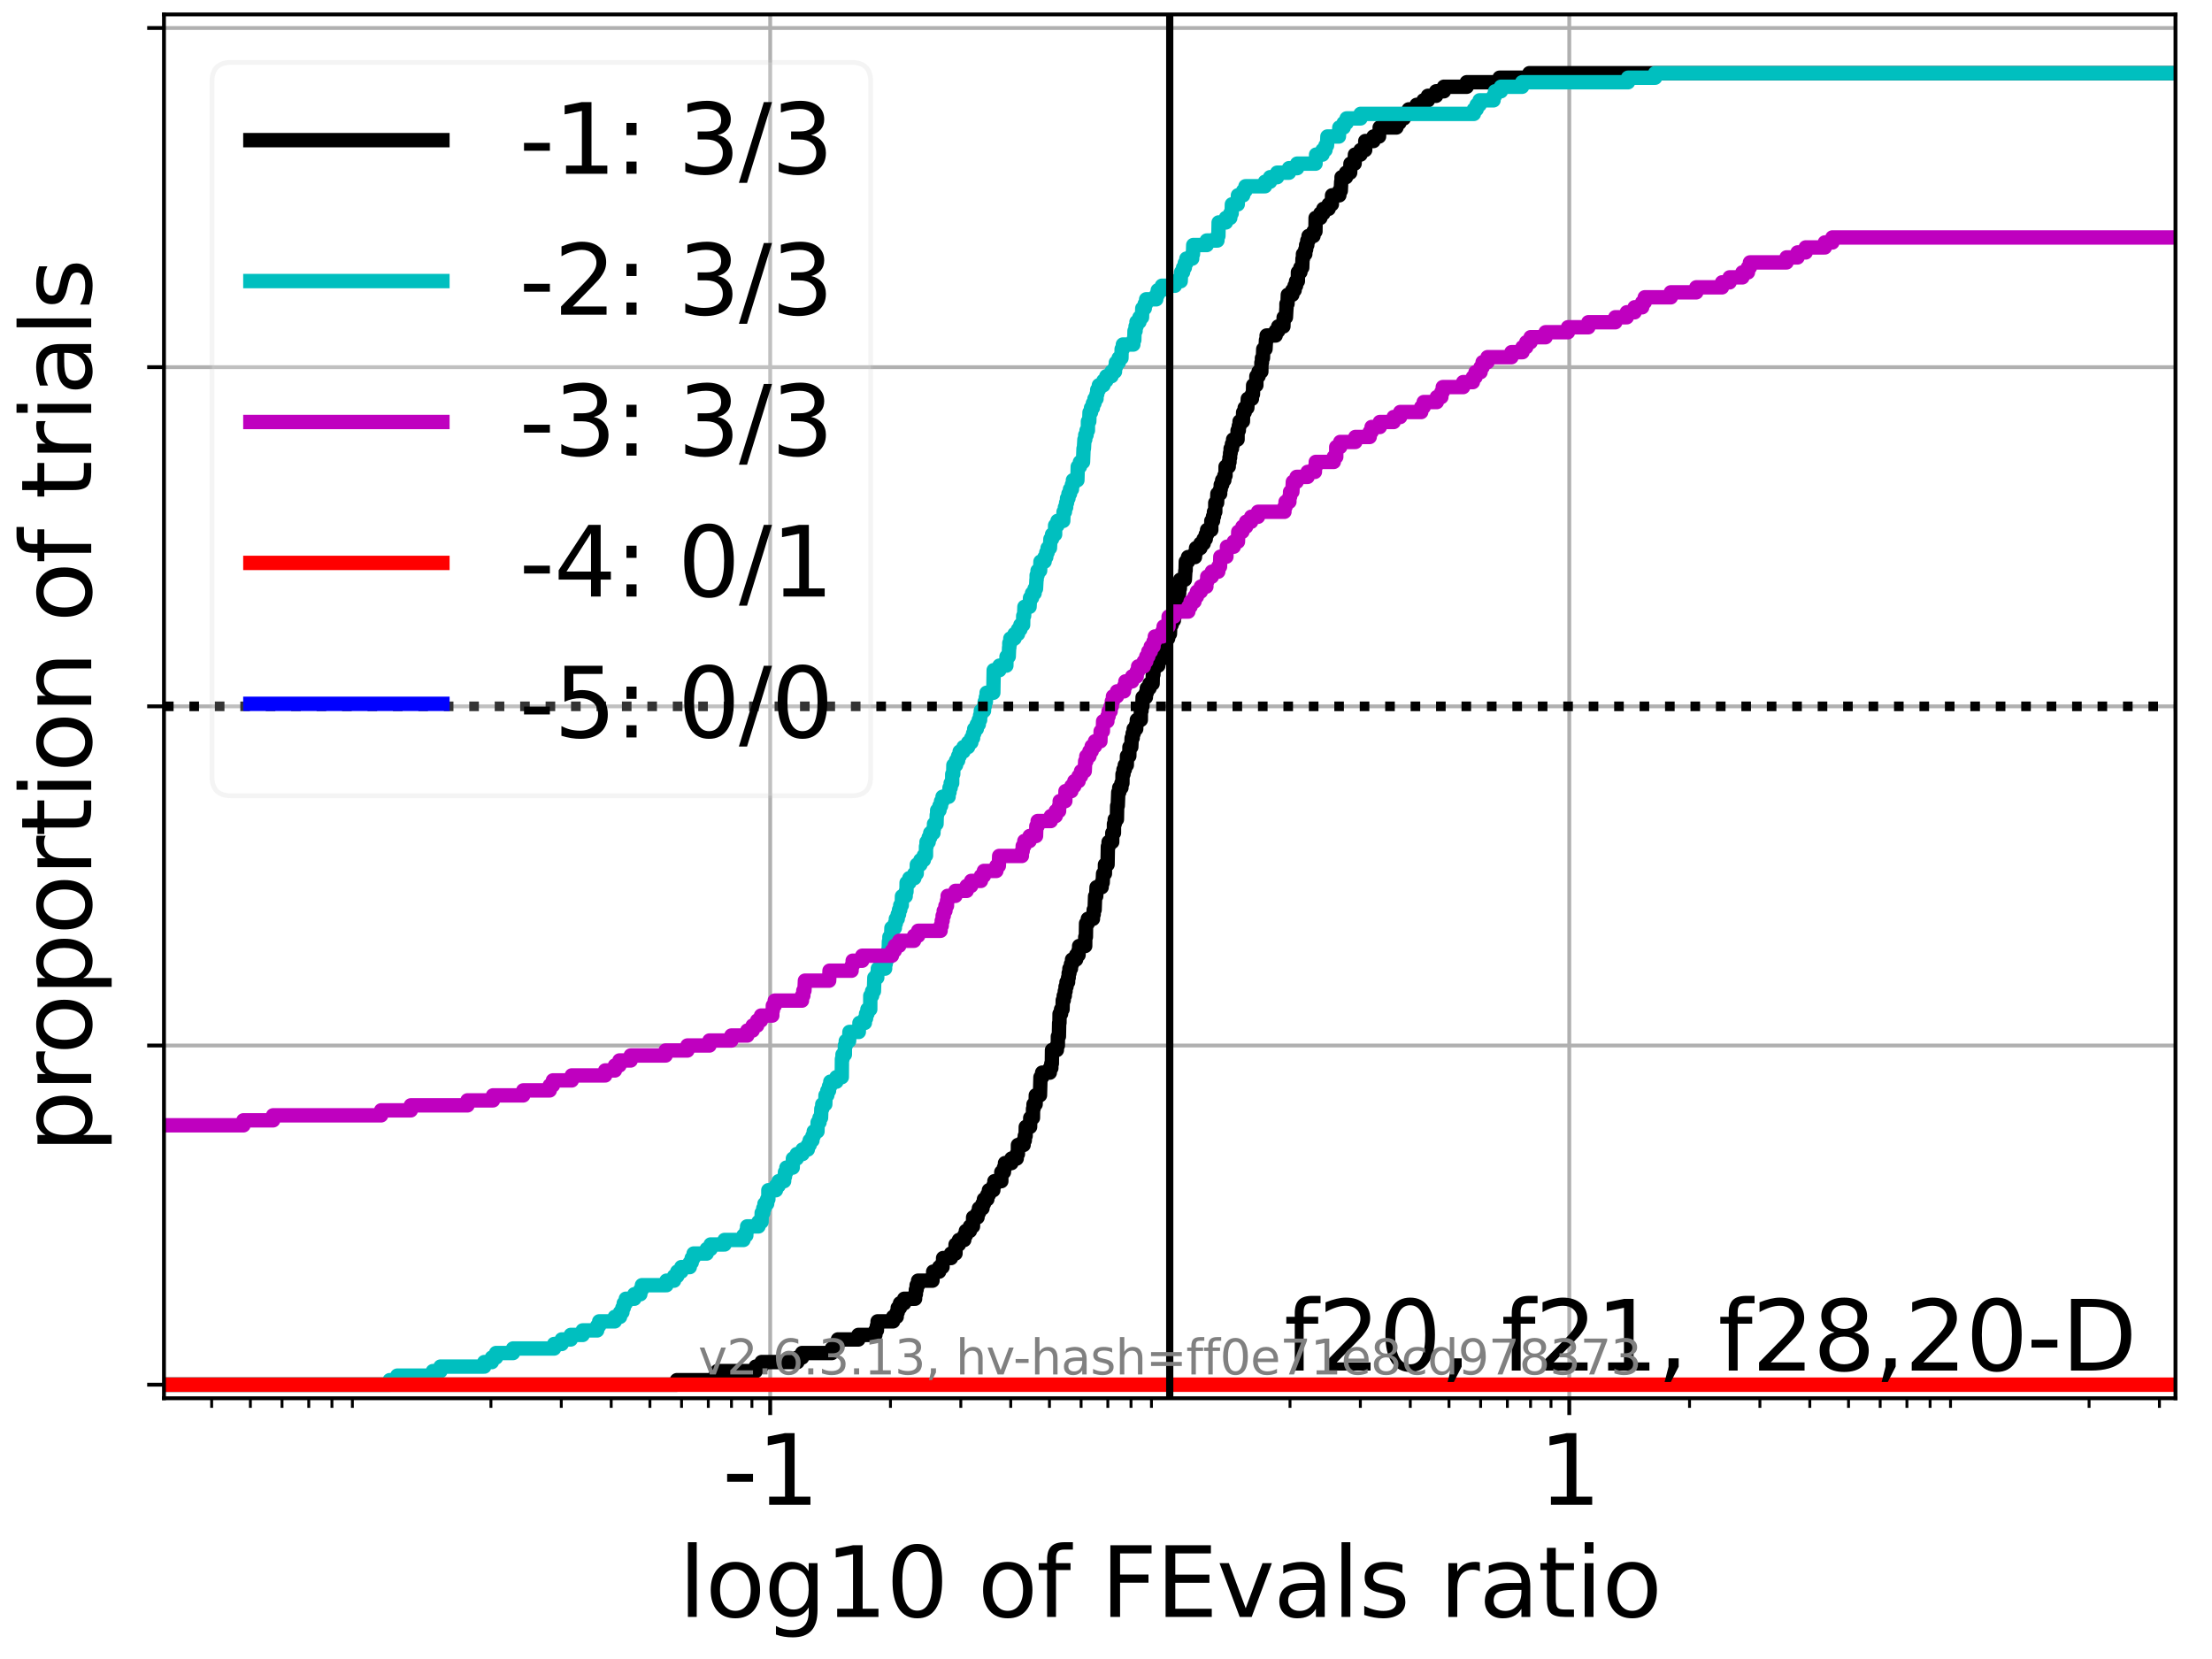 <?xml version="1.0" encoding="utf-8" standalone="no"?>
<!DOCTYPE svg PUBLIC "-//W3C//DTD SVG 1.1//EN"
  "http://www.w3.org/Graphics/SVG/1.1/DTD/svg11.dtd">
<svg xmlns:xlink="http://www.w3.org/1999/xlink" width="460.8pt" height="345.6pt" viewBox="0 0 460.8 345.6" xmlns="http://www.w3.org/2000/svg" version="1.1">
 <defs>
  <style type="text/css">*{stroke-linejoin: round; stroke-linecap: butt}</style>
 </defs>
 <g id="figure_1">
  <g id="patch_1">
   <path d="M 0 345.6 
L 460.8 345.6 
L 460.8 0 
L 0 0 
z
" style="fill: #ffffff"/>
  </g>
  <g id="axes_1">
   <g id="patch_2">
    <path d="M 34.16 291.28 
L 453.192 291.28 
L 453.192 3 
L 34.16 3 
z
" style="fill: #ffffff"/>
   </g>
   <g id="matplotlib.axis_1">
    <g id="xtick_1">
     <g id="line2d_1">
      <path d="M 160.445 291.28 
L 160.445 3 
" clip-path="url(#p9af06800e1)" style="fill: none; stroke: #b0b0b0; stroke-width: 0.8; stroke-linecap: square"/>
     </g>
     <g id="line2d_2">
      <defs>
       <path id="me76550cf2a" d="M 0 0 
L 0 3.5 
" style="stroke: #000000; stroke-width: 0.8"/>
      </defs>
      <g>
       <use xlink:href="#me76550cf2a" x="160.445" y="291.28" style="stroke: #000000; stroke-width: 0.8"/>
      </g>
     </g>
     <g id="text_1">
      <!-- -1 -->
      <g transform="translate(150.474 313.477)scale(0.2 -0.2)">
       <defs>
        <path id="DejaVuSans-2d" d="M 313 2009 
L 1997 2009 
L 1997 1497 
L 313 1497 
L 313 2009 
z
" transform="scale(0.016)"/>
        <path id="DejaVuSans-31" d="M 794 531 
L 1825 531 
L 1825 4091 
L 703 3866 
L 703 4441 
L 1819 4666 
L 2450 4666 
L 2450 531 
L 3481 531 
L 3481 0 
L 794 0 
L 794 531 
z
" transform="scale(0.016)"/>
       </defs>
       <use xlink:href="#DejaVuSans-2d"/>
       <use xlink:href="#DejaVuSans-31" x="36.084"/>
      </g>
     </g>
    </g>
    <g id="xtick_2">
     <g id="line2d_3">
      <path d="M 326.907 291.28 
L 326.907 3 
" clip-path="url(#p9af06800e1)" style="fill: none; stroke: #b0b0b0; stroke-width: 0.8; stroke-linecap: square"/>
     </g>
     <g id="line2d_4">
      <g>
       <use xlink:href="#me76550cf2a" x="326.907" y="291.28" style="stroke: #000000; stroke-width: 0.8"/>
      </g>
     </g>
     <g id="text_2">
      <!-- 1 -->
      <g transform="translate(320.545 313.477)scale(0.2 -0.2)">
       <use xlink:href="#DejaVuSans-31"/>
      </g>
     </g>
    </g>
    <g id="xtick_3">
     <g id="line2d_5">
      <defs>
       <path id="mf52f108200" d="M 0 0 
L 0 2 
" style="stroke: #000000; stroke-width: 0.6"/>
      </defs>
      <g>
       <use xlink:href="#mf52f108200" x="44.092" y="291.28" style="stroke: #000000; stroke-width: 0.6"/>
      </g>
     </g>
    </g>
    <g id="xtick_4">
     <g id="line2d_6">
      <g>
       <use xlink:href="#mf52f108200" x="52.158" y="291.28" style="stroke: #000000; stroke-width: 0.6"/>
      </g>
     </g>
    </g>
    <g id="xtick_5">
     <g id="line2d_7">
      <g>
       <use xlink:href="#mf52f108200" x="58.749" y="291.28" style="stroke: #000000; stroke-width: 0.6"/>
      </g>
     </g>
    </g>
    <g id="xtick_6">
     <g id="line2d_8">
      <g>
       <use xlink:href="#mf52f108200" x="64.321" y="291.28" style="stroke: #000000; stroke-width: 0.6"/>
      </g>
     </g>
    </g>
    <g id="xtick_7">
     <g id="line2d_9">
      <g>
       <use xlink:href="#mf52f108200" x="69.148" y="291.28" style="stroke: #000000; stroke-width: 0.6"/>
      </g>
     </g>
    </g>
    <g id="xtick_8">
     <g id="line2d_10">
      <g>
       <use xlink:href="#mf52f108200" x="73.405" y="291.28" style="stroke: #000000; stroke-width: 0.6"/>
      </g>
     </g>
    </g>
    <g id="xtick_9">
     <g id="line2d_11">
      <g>
       <use xlink:href="#mf52f108200" x="102.269" y="291.28" style="stroke: #000000; stroke-width: 0.6"/>
      </g>
     </g>
    </g>
    <g id="xtick_10">
     <g id="line2d_12">
      <g>
       <use xlink:href="#mf52f108200" x="116.925" y="291.28" style="stroke: #000000; stroke-width: 0.6"/>
      </g>
     </g>
    </g>
    <g id="xtick_11">
     <g id="line2d_13">
      <g>
       <use xlink:href="#mf52f108200" x="127.324" y="291.28" style="stroke: #000000; stroke-width: 0.6"/>
      </g>
     </g>
    </g>
    <g id="xtick_12">
     <g id="line2d_14">
      <g>
       <use xlink:href="#mf52f108200" x="135.39" y="291.28" style="stroke: #000000; stroke-width: 0.6"/>
      </g>
     </g>
    </g>
    <g id="xtick_13">
     <g id="line2d_15">
      <g>
       <use xlink:href="#mf52f108200" x="141.98" y="291.28" style="stroke: #000000; stroke-width: 0.6"/>
      </g>
     </g>
    </g>
    <g id="xtick_14">
     <g id="line2d_16">
      <g>
       <use xlink:href="#mf52f108200" x="147.552" y="291.28" style="stroke: #000000; stroke-width: 0.6"/>
      </g>
     </g>
    </g>
    <g id="xtick_15">
     <g id="line2d_17">
      <g>
       <use xlink:href="#mf52f108200" x="152.379" y="291.28" style="stroke: #000000; stroke-width: 0.6"/>
      </g>
     </g>
    </g>
    <g id="xtick_16">
     <g id="line2d_18">
      <g>
       <use xlink:href="#mf52f108200" x="156.636" y="291.28" style="stroke: #000000; stroke-width: 0.6"/>
      </g>
     </g>
    </g>
    <g id="xtick_17">
     <g id="line2d_19">
      <g>
       <use xlink:href="#mf52f108200" x="185.5" y="291.28" style="stroke: #000000; stroke-width: 0.6"/>
      </g>
     </g>
    </g>
    <g id="xtick_18">
     <g id="line2d_20">
      <g>
       <use xlink:href="#mf52f108200" x="200.156" y="291.28" style="stroke: #000000; stroke-width: 0.6"/>
      </g>
     </g>
    </g>
    <g id="xtick_19">
     <g id="line2d_21">
      <g>
       <use xlink:href="#mf52f108200" x="210.555" y="291.28" style="stroke: #000000; stroke-width: 0.6"/>
      </g>
     </g>
    </g>
    <g id="xtick_20">
     <g id="line2d_22">
      <g>
       <use xlink:href="#mf52f108200" x="218.621" y="291.28" style="stroke: #000000; stroke-width: 0.6"/>
      </g>
     </g>
    </g>
    <g id="xtick_21">
     <g id="line2d_23">
      <g>
       <use xlink:href="#mf52f108200" x="225.211" y="291.28" style="stroke: #000000; stroke-width: 0.6"/>
      </g>
     </g>
    </g>
    <g id="xtick_22">
     <g id="line2d_24">
      <g>
       <use xlink:href="#mf52f108200" x="230.783" y="291.28" style="stroke: #000000; stroke-width: 0.6"/>
      </g>
     </g>
    </g>
    <g id="xtick_23">
     <g id="line2d_25">
      <g>
       <use xlink:href="#mf52f108200" x="235.61" y="291.28" style="stroke: #000000; stroke-width: 0.6"/>
      </g>
     </g>
    </g>
    <g id="xtick_24">
     <g id="line2d_26">
      <g>
       <use xlink:href="#mf52f108200" x="239.868" y="291.28" style="stroke: #000000; stroke-width: 0.6"/>
      </g>
     </g>
    </g>
    <g id="xtick_25">
     <g id="line2d_27">
      <g>
       <use xlink:href="#mf52f108200" x="268.731" y="291.28" style="stroke: #000000; stroke-width: 0.6"/>
      </g>
     </g>
    </g>
    <g id="xtick_26">
     <g id="line2d_28">
      <g>
       <use xlink:href="#mf52f108200" x="283.387" y="291.28" style="stroke: #000000; stroke-width: 0.6"/>
      </g>
     </g>
    </g>
    <g id="xtick_27">
     <g id="line2d_29">
      <g>
       <use xlink:href="#mf52f108200" x="293.786" y="291.28" style="stroke: #000000; stroke-width: 0.6"/>
      </g>
     </g>
    </g>
    <g id="xtick_28">
     <g id="line2d_30">
      <g>
       <use xlink:href="#mf52f108200" x="301.852" y="291.28" style="stroke: #000000; stroke-width: 0.6"/>
      </g>
     </g>
    </g>
    <g id="xtick_29">
     <g id="line2d_31">
      <g>
       <use xlink:href="#mf52f108200" x="308.443" y="291.28" style="stroke: #000000; stroke-width: 0.6"/>
      </g>
     </g>
    </g>
    <g id="xtick_30">
     <g id="line2d_32">
      <g>
       <use xlink:href="#mf52f108200" x="314.015" y="291.28" style="stroke: #000000; stroke-width: 0.6"/>
      </g>
     </g>
    </g>
    <g id="xtick_31">
     <g id="line2d_33">
      <g>
       <use xlink:href="#mf52f108200" x="318.841" y="291.28" style="stroke: #000000; stroke-width: 0.6"/>
      </g>
     </g>
    </g>
    <g id="xtick_32">
     <g id="line2d_34">
      <g>
       <use xlink:href="#mf52f108200" x="323.099" y="291.28" style="stroke: #000000; stroke-width: 0.6"/>
      </g>
     </g>
    </g>
    <g id="xtick_33">
     <g id="line2d_35">
      <g>
       <use xlink:href="#mf52f108200" x="351.962" y="291.28" style="stroke: #000000; stroke-width: 0.6"/>
      </g>
     </g>
    </g>
    <g id="xtick_34">
     <g id="line2d_36">
      <g>
       <use xlink:href="#mf52f108200" x="366.619" y="291.28" style="stroke: #000000; stroke-width: 0.6"/>
      </g>
     </g>
    </g>
    <g id="xtick_35">
     <g id="line2d_37">
      <g>
       <use xlink:href="#mf52f108200" x="377.017" y="291.28" style="stroke: #000000; stroke-width: 0.6"/>
      </g>
     </g>
    </g>
    <g id="xtick_36">
     <g id="line2d_38">
      <g>
       <use xlink:href="#mf52f108200" x="385.083" y="291.28" style="stroke: #000000; stroke-width: 0.6"/>
      </g>
     </g>
    </g>
    <g id="xtick_37">
     <g id="line2d_39">
      <g>
       <use xlink:href="#mf52f108200" x="391.674" y="291.28" style="stroke: #000000; stroke-width: 0.6"/>
      </g>
     </g>
    </g>
    <g id="xtick_38">
     <g id="line2d_40">
      <g>
       <use xlink:href="#mf52f108200" x="397.246" y="291.28" style="stroke: #000000; stroke-width: 0.6"/>
      </g>
     </g>
    </g>
    <g id="xtick_39">
     <g id="line2d_41">
      <g>
       <use xlink:href="#mf52f108200" x="402.073" y="291.28" style="stroke: #000000; stroke-width: 0.6"/>
      </g>
     </g>
    </g>
    <g id="xtick_40">
     <g id="line2d_42">
      <g>
       <use xlink:href="#mf52f108200" x="406.33" y="291.28" style="stroke: #000000; stroke-width: 0.6"/>
      </g>
     </g>
    </g>
    <g id="xtick_41">
     <g id="line2d_43">
      <g>
       <use xlink:href="#mf52f108200" x="435.194" y="291.28" style="stroke: #000000; stroke-width: 0.6"/>
      </g>
     </g>
    </g>
    <g id="xtick_42">
     <g id="line2d_44">
      <g>
       <use xlink:href="#mf52f108200" x="449.85" y="291.28" style="stroke: #000000; stroke-width: 0.6"/>
      </g>
     </g>
    </g>
    <g id="text_3">
     <!-- log10 of FEvals ratio -->
     <g transform="translate(141.371 336.833)scale(0.2 -0.2)">
      <defs>
       <path id="DejaVuSans-6c" d="M 603 4863 
L 1178 4863 
L 1178 0 
L 603 0 
L 603 4863 
z
" transform="scale(0.016)"/>
       <path id="DejaVuSans-6f" d="M 1959 3097 
Q 1497 3097 1228 2736 
Q 959 2375 959 1747 
Q 959 1119 1226 758 
Q 1494 397 1959 397 
Q 2419 397 2687 759 
Q 2956 1122 2956 1747 
Q 2956 2369 2687 2733 
Q 2419 3097 1959 3097 
z
M 1959 3584 
Q 2709 3584 3137 3096 
Q 3566 2609 3566 1747 
Q 3566 888 3137 398 
Q 2709 -91 1959 -91 
Q 1206 -91 779 398 
Q 353 888 353 1747 
Q 353 2609 779 3096 
Q 1206 3584 1959 3584 
z
" transform="scale(0.016)"/>
       <path id="DejaVuSans-67" d="M 2906 1791 
Q 2906 2416 2648 2759 
Q 2391 3103 1925 3103 
Q 1463 3103 1205 2759 
Q 947 2416 947 1791 
Q 947 1169 1205 825 
Q 1463 481 1925 481 
Q 2391 481 2648 825 
Q 2906 1169 2906 1791 
z
M 3481 434 
Q 3481 -459 3084 -895 
Q 2688 -1331 1869 -1331 
Q 1566 -1331 1297 -1286 
Q 1028 -1241 775 -1147 
L 775 -588 
Q 1028 -725 1275 -790 
Q 1522 -856 1778 -856 
Q 2344 -856 2625 -561 
Q 2906 -266 2906 331 
L 2906 616 
Q 2728 306 2450 153 
Q 2172 0 1784 0 
Q 1141 0 747 490 
Q 353 981 353 1791 
Q 353 2603 747 3093 
Q 1141 3584 1784 3584 
Q 2172 3584 2450 3431 
Q 2728 3278 2906 2969 
L 2906 3500 
L 3481 3500 
L 3481 434 
z
" transform="scale(0.016)"/>
       <path id="DejaVuSans-30" d="M 2034 4250 
Q 1547 4250 1301 3770 
Q 1056 3291 1056 2328 
Q 1056 1369 1301 889 
Q 1547 409 2034 409 
Q 2525 409 2770 889 
Q 3016 1369 3016 2328 
Q 3016 3291 2770 3770 
Q 2525 4250 2034 4250 
z
M 2034 4750 
Q 2819 4750 3233 4129 
Q 3647 3509 3647 2328 
Q 3647 1150 3233 529 
Q 2819 -91 2034 -91 
Q 1250 -91 836 529 
Q 422 1150 422 2328 
Q 422 3509 836 4129 
Q 1250 4750 2034 4750 
z
" transform="scale(0.016)"/>
       <path id="DejaVuSans-20" transform="scale(0.016)"/>
       <path id="DejaVuSans-66" d="M 2375 4863 
L 2375 4384 
L 1825 4384 
Q 1516 4384 1395 4259 
Q 1275 4134 1275 3809 
L 1275 3500 
L 2222 3500 
L 2222 3053 
L 1275 3053 
L 1275 0 
L 697 0 
L 697 3053 
L 147 3053 
L 147 3500 
L 697 3500 
L 697 3744 
Q 697 4328 969 4595 
Q 1241 4863 1831 4863 
L 2375 4863 
z
" transform="scale(0.016)"/>
       <path id="DejaVuSans-46" d="M 628 4666 
L 3309 4666 
L 3309 4134 
L 1259 4134 
L 1259 2759 
L 3109 2759 
L 3109 2228 
L 1259 2228 
L 1259 0 
L 628 0 
L 628 4666 
z
" transform="scale(0.016)"/>
       <path id="DejaVuSans-45" d="M 628 4666 
L 3578 4666 
L 3578 4134 
L 1259 4134 
L 1259 2753 
L 3481 2753 
L 3481 2222 
L 1259 2222 
L 1259 531 
L 3634 531 
L 3634 0 
L 628 0 
L 628 4666 
z
" transform="scale(0.016)"/>
       <path id="DejaVuSans-76" d="M 191 3500 
L 800 3500 
L 1894 563 
L 2988 3500 
L 3597 3500 
L 2284 0 
L 1503 0 
L 191 3500 
z
" transform="scale(0.016)"/>
       <path id="DejaVuSans-61" d="M 2194 1759 
Q 1497 1759 1228 1600 
Q 959 1441 959 1056 
Q 959 750 1161 570 
Q 1363 391 1709 391 
Q 2188 391 2477 730 
Q 2766 1069 2766 1631 
L 2766 1759 
L 2194 1759 
z
M 3341 1997 
L 3341 0 
L 2766 0 
L 2766 531 
Q 2569 213 2275 61 
Q 1981 -91 1556 -91 
Q 1019 -91 701 211 
Q 384 513 384 1019 
Q 384 1609 779 1909 
Q 1175 2209 1959 2209 
L 2766 2209 
L 2766 2266 
Q 2766 2663 2505 2880 
Q 2244 3097 1772 3097 
Q 1472 3097 1187 3025 
Q 903 2953 641 2809 
L 641 3341 
Q 956 3463 1253 3523 
Q 1550 3584 1831 3584 
Q 2591 3584 2966 3190 
Q 3341 2797 3341 1997 
z
" transform="scale(0.016)"/>
       <path id="DejaVuSans-73" d="M 2834 3397 
L 2834 2853 
Q 2591 2978 2328 3040 
Q 2066 3103 1784 3103 
Q 1356 3103 1142 2972 
Q 928 2841 928 2578 
Q 928 2378 1081 2264 
Q 1234 2150 1697 2047 
L 1894 2003 
Q 2506 1872 2764 1633 
Q 3022 1394 3022 966 
Q 3022 478 2636 193 
Q 2250 -91 1575 -91 
Q 1294 -91 989 -36 
Q 684 19 347 128 
L 347 722 
Q 666 556 975 473 
Q 1284 391 1588 391 
Q 1994 391 2212 530 
Q 2431 669 2431 922 
Q 2431 1156 2273 1281 
Q 2116 1406 1581 1522 
L 1381 1569 
Q 847 1681 609 1914 
Q 372 2147 372 2553 
Q 372 3047 722 3315 
Q 1072 3584 1716 3584 
Q 2034 3584 2315 3537 
Q 2597 3491 2834 3397 
z
" transform="scale(0.016)"/>
       <path id="DejaVuSans-72" d="M 2631 2963 
Q 2534 3019 2420 3045 
Q 2306 3072 2169 3072 
Q 1681 3072 1420 2755 
Q 1159 2438 1159 1844 
L 1159 0 
L 581 0 
L 581 3500 
L 1159 3500 
L 1159 2956 
Q 1341 3275 1631 3429 
Q 1922 3584 2338 3584 
Q 2397 3584 2469 3576 
Q 2541 3569 2628 3553 
L 2631 2963 
z
" transform="scale(0.016)"/>
       <path id="DejaVuSans-74" d="M 1172 4494 
L 1172 3500 
L 2356 3500 
L 2356 3053 
L 1172 3053 
L 1172 1153 
Q 1172 725 1289 603 
Q 1406 481 1766 481 
L 2356 481 
L 2356 0 
L 1766 0 
Q 1100 0 847 248 
Q 594 497 594 1153 
L 594 3053 
L 172 3053 
L 172 3500 
L 594 3500 
L 594 4494 
L 1172 4494 
z
" transform="scale(0.016)"/>
       <path id="DejaVuSans-69" d="M 603 3500 
L 1178 3500 
L 1178 0 
L 603 0 
L 603 3500 
z
M 603 4863 
L 1178 4863 
L 1178 4134 
L 603 4134 
L 603 4863 
z
" transform="scale(0.016)"/>
      </defs>
      <use xlink:href="#DejaVuSans-6c"/>
      <use xlink:href="#DejaVuSans-6f" x="27.783"/>
      <use xlink:href="#DejaVuSans-67" x="88.965"/>
      <use xlink:href="#DejaVuSans-31" x="152.441"/>
      <use xlink:href="#DejaVuSans-30" x="216.064"/>
      <use xlink:href="#DejaVuSans-20" x="279.688"/>
      <use xlink:href="#DejaVuSans-6f" x="311.475"/>
      <use xlink:href="#DejaVuSans-66" x="372.656"/>
      <use xlink:href="#DejaVuSans-20" x="407.861"/>
      <use xlink:href="#DejaVuSans-46" x="439.648"/>
      <use xlink:href="#DejaVuSans-45" x="497.168"/>
      <use xlink:href="#DejaVuSans-76" x="560.352"/>
      <use xlink:href="#DejaVuSans-61" x="619.531"/>
      <use xlink:href="#DejaVuSans-6c" x="680.811"/>
      <use xlink:href="#DejaVuSans-73" x="708.594"/>
      <use xlink:href="#DejaVuSans-20" x="760.693"/>
      <use xlink:href="#DejaVuSans-72" x="792.48"/>
      <use xlink:href="#DejaVuSans-61" x="833.594"/>
      <use xlink:href="#DejaVuSans-74" x="894.873"/>
      <use xlink:href="#DejaVuSans-69" x="934.082"/>
      <use xlink:href="#DejaVuSans-6f" x="961.865"/>
     </g>
    </g>
   </g>
   <g id="matplotlib.axis_2">
    <g id="ytick_1">
     <g id="line2d_45">
      <path d="M 34.16 288.454 
L 453.192 288.454 
" clip-path="url(#p9af06800e1)" style="fill: none; stroke: #b0b0b0; stroke-width: 0.8; stroke-linecap: square"/>
     </g>
     <g id="line2d_46">
      <defs>
       <path id="m7f3124f650" d="M 0 0 
L -3.5 0 
" style="stroke: #000000; stroke-width: 0.8"/>
      </defs>
      <g>
       <use xlink:href="#m7f3124f650" x="34.16" y="288.454" style="stroke: #000000; stroke-width: 0.8"/>
      </g>
     </g>
    </g>
    <g id="ytick_2">
     <g id="line2d_47">
      <path d="M 34.16 217.797 
L 453.192 217.797 
" clip-path="url(#p9af06800e1)" style="fill: none; stroke: #b0b0b0; stroke-width: 0.8; stroke-linecap: square"/>
     </g>
     <g id="line2d_48">
      <g>
       <use xlink:href="#m7f3124f650" x="34.16" y="217.797" style="stroke: #000000; stroke-width: 0.8"/>
      </g>
     </g>
    </g>
    <g id="ytick_3">
     <g id="line2d_49">
      <path d="M 34.16 147.14 
L 453.192 147.14 
" clip-path="url(#p9af06800e1)" style="fill: none; stroke: #b0b0b0; stroke-width: 0.8; stroke-linecap: square"/>
     </g>
     <g id="line2d_50">
      <g>
       <use xlink:href="#m7f3124f650" x="34.16" y="147.14" style="stroke: #000000; stroke-width: 0.8"/>
      </g>
     </g>
    </g>
    <g id="ytick_4">
     <g id="line2d_51">
      <path d="M 34.16 76.483 
L 453.192 76.483 
" clip-path="url(#p9af06800e1)" style="fill: none; stroke: #b0b0b0; stroke-width: 0.8; stroke-linecap: square"/>
     </g>
     <g id="line2d_52">
      <g>
       <use xlink:href="#m7f3124f650" x="34.16" y="76.483" style="stroke: #000000; stroke-width: 0.8"/>
      </g>
     </g>
    </g>
    <g id="ytick_5">
     <g id="line2d_53">
      <path d="M 34.16 5.826 
L 453.192 5.826 
" clip-path="url(#p9af06800e1)" style="fill: none; stroke: #b0b0b0; stroke-width: 0.8; stroke-linecap: square"/>
     </g>
     <g id="line2d_54">
      <g>
       <use xlink:href="#m7f3124f650" x="34.16" y="5.826" style="stroke: #000000; stroke-width: 0.8"/>
      </g>
     </g>
    </g>
    <g id="text_4">
     <!-- proportion of trials -->
     <g transform="translate(19.001 240.146)rotate(-90)scale(0.2 -0.2)">
      <defs>
       <path id="DejaVuSans-70" d="M 1159 525 
L 1159 -1331 
L 581 -1331 
L 581 3500 
L 1159 3500 
L 1159 2969 
Q 1341 3281 1617 3432 
Q 1894 3584 2278 3584 
Q 2916 3584 3314 3078 
Q 3713 2572 3713 1747 
Q 3713 922 3314 415 
Q 2916 -91 2278 -91 
Q 1894 -91 1617 61 
Q 1341 213 1159 525 
z
M 3116 1747 
Q 3116 2381 2855 2742 
Q 2594 3103 2138 3103 
Q 1681 3103 1420 2742 
Q 1159 2381 1159 1747 
Q 1159 1113 1420 752 
Q 1681 391 2138 391 
Q 2594 391 2855 752 
Q 3116 1113 3116 1747 
z
" transform="scale(0.016)"/>
       <path id="DejaVuSans-6e" d="M 3513 2113 
L 3513 0 
L 2938 0 
L 2938 2094 
Q 2938 2591 2744 2837 
Q 2550 3084 2163 3084 
Q 1697 3084 1428 2787 
Q 1159 2491 1159 1978 
L 1159 0 
L 581 0 
L 581 3500 
L 1159 3500 
L 1159 2956 
Q 1366 3272 1645 3428 
Q 1925 3584 2291 3584 
Q 2894 3584 3203 3211 
Q 3513 2838 3513 2113 
z
" transform="scale(0.016)"/>
      </defs>
      <use xlink:href="#DejaVuSans-70"/>
      <use xlink:href="#DejaVuSans-72" x="63.477"/>
      <use xlink:href="#DejaVuSans-6f" x="102.34"/>
      <use xlink:href="#DejaVuSans-70" x="163.521"/>
      <use xlink:href="#DejaVuSans-6f" x="226.998"/>
      <use xlink:href="#DejaVuSans-72" x="288.18"/>
      <use xlink:href="#DejaVuSans-74" x="329.293"/>
      <use xlink:href="#DejaVuSans-69" x="368.502"/>
      <use xlink:href="#DejaVuSans-6f" x="396.285"/>
      <use xlink:href="#DejaVuSans-6e" x="457.467"/>
      <use xlink:href="#DejaVuSans-20" x="520.846"/>
      <use xlink:href="#DejaVuSans-6f" x="552.633"/>
      <use xlink:href="#DejaVuSans-66" x="613.814"/>
      <use xlink:href="#DejaVuSans-20" x="649.02"/>
      <use xlink:href="#DejaVuSans-74" x="680.807"/>
      <use xlink:href="#DejaVuSans-72" x="720.016"/>
      <use xlink:href="#DejaVuSans-69" x="761.129"/>
      <use xlink:href="#DejaVuSans-61" x="788.912"/>
      <use xlink:href="#DejaVuSans-6c" x="850.191"/>
      <use xlink:href="#DejaVuSans-73" x="877.975"/>
     </g>
    </g>
   </g>
   <g id="line2d_55">
    <path d="M 34.16 288.454 
L 141.01 288.454 
L 141.01 287.512 
L 148.99 287.512 
L 148.99 286.57 
L 149.445 286.57 
L 149.445 285.627 
L 157.426 285.627 
L 157.426 284.685 
L 158.658 284.685 
L 158.658 283.743 
L 166.126 283.743 
L 166.126 282.801 
L 167.094 282.801 
L 167.094 281.859 
L 173.296 281.859 
L 173.296 280.917 
L 174.241 280.917 
L 174.241 279.975 
L 174.562 279.975 
L 174.562 279.033 
L 178.818 279.033 
L 178.818 278.091 
L 182.355 278.091 
L 182.355 277.149 
L 182.676 277.149 
L 182.676 276.207 
L 182.82 276.207 
L 182.82 275.264 
L 186.049 275.264 
L 186.049 274.322 
L 186.798 274.322 
L 186.798 273.38 
L 187.014 273.38 
L 187.014 272.438 
L 187.486 272.438 
L 187.486 271.496 
L 188.363 271.496 
L 188.363 270.554 
L 190.627 270.554 
L 190.627 269.612 
L 190.791 269.612 
L 190.791 268.67 
L 190.952 268.67 
L 190.952 267.728 
L 191.256 267.728 
L 191.256 266.786 
L 194.252 266.786 
L 194.252 265.844 
L 194.401 265.844 
L 194.401 264.901 
L 195.646 264.901 
L 195.646 263.959 
L 196.343 263.959 
L 196.343 263.017 
L 196.466 263.017 
L 196.466 262.075 
L 198.107 262.075 
L 198.107 261.133 
L 199.044 261.133 
L 199.063 259.249 
L 199.767 259.249 
L 199.767 258.307 
L 200.868 258.307 
L 200.868 257.365 
L 201.204 257.365 
L 201.204 256.423 
L 202.051 256.423 
L 202.051 255.481 
L 202.688 255.481 
L 202.722 253.596 
L 203.636 253.596 
L 203.636 252.654 
L 203.934 252.654 
L 203.934 251.712 
L 204.67 251.712 
L 204.67 250.77 
L 204.975 250.77 
L 204.975 249.828 
L 205.676 249.828 
L 205.676 248.886 
L 206.011 248.886 
L 206.011 247.944 
L 206.923 247.944 
L 206.923 247.002 
L 207.154 247.002 
L 207.154 246.06 
L 208.591 246.06 
L 208.593 244.175 
L 209.14 244.175 
L 209.14 243.233 
L 209.364 243.233 
L 209.364 242.291 
L 210.702 242.291 
L 210.702 241.349 
L 211.797 241.349 
L 211.797 240.407 
L 212.049 240.407 
L 212.057 238.523 
L 213.234 238.523 
L 213.234 237.581 
L 213.479 237.581 
L 213.479 236.639 
L 213.656 236.639 
L 213.688 234.755 
L 214.586 234.755 
L 214.622 232.87 
L 215.176 232.87 
L 215.199 230.986 
L 215.302 230.986 
L 215.302 230.044 
L 215.737 230.044 
L 215.78 228.16 
L 216.643 228.16 
L 216.752 224.392 
L 217.097 224.392 
L 217.097 223.449 
L 218.693 223.449 
L 218.693 222.507 
L 219.007 222.507 
L 219.007 221.565 
L 219.119 221.565 
L 219.152 218.739 
L 220.164 218.739 
L 220.164 217.797 
L 220.37 217.797 
L 220.375 215.913 
L 220.587 215.913 
L 220.641 213.086 
L 220.705 213.086 
L 220.728 211.202 
L 221.041 211.202 
L 221.041 210.26 
L 221.347 210.26 
L 221.393 208.376 
L 221.594 208.376 
L 221.594 207.434 
L 221.816 207.434 
L 221.816 206.492 
L 221.973 206.492 
L 221.973 205.55 
L 222.172 205.55 
L 222.172 204.608 
L 222.5 204.608 
L 222.5 203.665 
L 222.626 203.665 
L 222.626 202.723 
L 222.783 202.723 
L 222.783 201.781 
L 223.096 201.781 
L 223.096 200.839 
L 223.325 200.839 
L 223.325 199.897 
L 224.172 199.897 
L 224.172 198.955 
L 224.681 198.955 
L 224.681 198.013 
L 224.806 198.013 
L 224.806 197.071 
L 226.065 197.071 
L 226.08 195.187 
L 226.209 195.187 
L 226.25 192.36 
L 226.616 192.36 
L 226.616 191.418 
L 227.676 191.418 
L 227.676 190.476 
L 227.838 190.476 
L 227.838 189.534 
L 228.028 189.534 
L 228.13 186.708 
L 228.356 186.708 
L 228.435 184.824 
L 229.492 184.824 
L 229.492 183.882 
L 229.708 183.882 
L 229.796 181.997 
L 230.173 181.997 
L 230.185 180.113 
L 230.723 180.113 
L 230.792 176.345 
L 230.943 176.345 
L 230.943 175.403 
L 231.691 175.403 
L 231.714 173.519 
L 232.058 173.519 
L 232.061 171.634 
L 232.224 171.634 
L 232.224 170.692 
L 232.671 170.692 
L 232.725 167.866 
L 232.849 167.866 
L 232.959 165.04 
L 233.158 165.04 
L 233.158 164.098 
L 233.613 164.098 
L 233.613 163.156 
L 233.821 163.156 
L 233.844 161.271 
L 234.046 161.271 
L 234.046 160.329 
L 234.316 160.329 
L 234.316 159.387 
L 234.733 159.387 
L 234.77 157.503 
L 235.254 157.503 
L 235.288 155.619 
L 235.667 155.619 
L 235.742 153.735 
L 235.953 153.735 
L 235.953 152.793 
L 236.165 152.793 
L 236.165 151.85 
L 236.69 151.85 
L 236.69 150.908 
L 236.825 150.908 
L 236.825 149.966 
L 237.652 149.966 
L 237.661 148.082 
L 237.797 148.082 
L 237.797 147.14 
L 237.98 147.14 
L 238.024 145.256 
L 238.705 145.256 
L 238.705 144.314 
L 238.907 144.314 
L 238.907 143.372 
L 239.464 143.372 
L 239.464 142.43 
L 240.112 142.43 
L 240.157 140.545 
L 240.273 140.545 
L 240.273 139.603 
L 240.41 139.603 
L 240.41 138.661 
L 241.296 138.661 
L 241.296 137.719 
L 241.605 137.719 
L 241.605 136.777 
L 241.875 136.777 
L 241.898 134.893 
L 242.221 134.893 
L 242.221 133.951 
L 242.874 133.951 
L 242.874 133.009 
L 243.342 133.009 
L 243.342 132.067 
L 243.714 132.067 
L 243.796 130.182 
L 244.068 130.182 
L 244.068 129.24 
L 244.533 129.24 
L 244.533 128.298 
L 244.755 128.298 
L 244.85 126.414 
L 245.214 126.414 
L 245.24 124.53 
L 245.492 124.53 
L 245.492 123.588 
L 245.641 123.588 
L 245.641 122.646 
L 245.776 122.646 
L 245.851 120.761 
L 246.825 120.761 
L 246.932 118.877 
L 246.982 118.877 
L 247.022 116.993 
L 247.487 116.993 
L 247.487 116.051 
L 248.93 116.051 
L 248.93 115.109 
L 249.158 115.109 
L 249.158 114.167 
L 250.072 114.167 
L 250.072 113.225 
L 250.743 113.225 
L 250.743 112.283 
L 251.182 112.283 
L 251.182 111.341 
L 251.458 111.341 
L 251.458 110.398 
L 252.329 110.398 
L 252.34 108.514 
L 252.696 108.514 
L 252.696 107.572 
L 252.895 107.572 
L 252.895 106.63 
L 253.163 106.63 
L 253.164 104.746 
L 253.545 104.746 
L 253.606 102.862 
L 254.179 102.862 
L 254.179 101.92 
L 254.305 101.92 
L 254.305 100.978 
L 254.6 100.978 
L 254.6 100.035 
L 255.047 100.035 
L 255.047 99.093 
L 255.294 99.093 
L 255.309 97.209 
L 255.965 97.209 
L 255.965 96.267 
L 256.127 96.267 
L 256.127 95.325 
L 256.248 95.325 
L 256.248 94.383 
L 256.361 94.383 
L 256.361 93.441 
L 256.639 93.441 
L 256.639 92.499 
L 256.878 92.499 
L 256.878 91.557 
L 257.806 91.557 
L 257.812 89.672 
L 258.067 89.672 
L 258.067 88.73 
L 258.225 88.73 
L 258.225 87.788 
L 258.919 87.788 
L 258.969 85.904 
L 259.296 85.904 
L 259.296 84.962 
L 259.84 84.962 
L 259.941 83.078 
L 260.796 83.078 
L 260.796 82.136 
L 261.014 82.136 
L 261.054 80.252 
L 261.721 80.252 
L 261.73 78.367 
L 262.186 78.367 
L 262.186 77.425 
L 262.76 77.425 
L 262.777 75.541 
L 262.887 75.541 
L 262.887 74.599 
L 263.089 74.599 
L 263.162 72.715 
L 263.626 72.715 
L 263.729 70.831 
L 263.859 70.831 
L 263.859 69.888 
L 265.745 69.888 
L 265.745 68.946 
L 266.277 68.946 
L 266.277 68.004 
L 267.356 68.004 
L 267.411 66.12 
L 267.876 66.12 
L 267.982 64.236 
L 267.995 64.236 
L 267.995 63.294 
L 268.211 63.294 
L 268.277 61.41 
L 269.211 61.41 
L 269.211 60.468 
L 269.689 60.468 
L 269.689 59.525 
L 269.993 59.525 
L 269.993 58.583 
L 270.369 58.583 
L 270.384 56.699 
L 270.892 56.699 
L 270.892 55.757 
L 271.274 55.757 
L 271.341 53.873 
L 271.434 53.873 
L 271.434 52.931 
L 271.913 52.931 
L 271.913 51.989 
L 272.09 51.989 
L 272.09 51.047 
L 272.332 51.047 
L 272.332 50.105 
L 272.594 50.105 
L 272.594 49.162 
L 273.618 49.162 
L 273.618 48.22 
L 274.03 48.22 
L 274.065 45.394 
L 275.059 45.394 
L 275.059 44.452 
L 275.683 44.452 
L 275.683 43.51 
L 276.779 43.51 
L 276.779 42.568 
L 277.449 42.568 
L 277.497 40.684 
L 279.007 40.684 
L 279.007 39.742 
L 279.308 39.742 
L 279.395 37.857 
L 279.471 37.857 
L 279.471 36.915 
L 280.403 36.915 
L 280.403 35.973 
L 281.262 35.973 
L 281.327 34.089 
L 282.19 34.089 
L 282.261 32.205 
L 283.418 32.205 
L 283.418 31.263 
L 284.39 31.263 
L 284.416 29.379 
L 286.122 29.379 
L 286.122 28.436 
L 287.279 28.436 
L 287.279 27.494 
L 287.413 27.494 
L 287.413 26.552 
L 290.904 26.552 
L 290.904 25.61 
L 291.52 25.61 
L 291.52 24.668 
L 292.444 24.668 
L 292.444 23.726 
L 293.468 23.726 
L 293.468 22.784 
L 295.102 22.784 
L 295.102 21.842 
L 296.543 21.842 
L 296.543 20.9 
L 297.467 20.9 
L 297.467 19.958 
L 299.173 19.958 
L 299.173 19.016 
L 300.792 19.016 
L 300.792 18.073 
L 305.552 18.073 
L 305.552 17.131 
L 312.388 17.131 
L 312.388 16.189 
L 318.603 16.189 
L 318.603 15.247 
L 453.192 15.247 
L 453.192 15.247 
" clip-path="url(#p9af06800e1)" style="fill: none; stroke: #000000; stroke-width: 3; stroke-linecap: square"/>
   </g>
   <g id="line2d_56">
    <path clip-path="url(#p9af06800e1)" style="fill: none; stroke: #000000; stroke-width: 3; stroke-linecap: square"/>
   </g>
   <g id="line2d_57">
    <path d="M 34.16 288.454 
L 81.182 288.454 
L 81.182 287.512 
L 82.765 287.512 
L 82.765 286.57 
L 90.175 286.57 
L 90.175 285.627 
L 91.759 285.627 
L 91.759 284.685 
L 100.886 284.685 
L 100.886 283.743 
L 102.47 283.743 
L 102.47 282.801 
L 103.337 282.801 
L 103.337 281.859 
L 106.874 281.859 
L 106.874 280.917 
L 115.435 280.917 
L 115.435 279.975 
L 117.019 279.975 
L 117.019 279.033 
L 118.904 279.033 
L 118.904 278.091 
L 121.384 278.091 
L 121.384 277.149 
L 124.398 277.149 
L 124.398 276.207 
L 124.826 276.207 
L 124.826 275.264 
L 128.075 275.264 
L 128.075 274.322 
L 129.167 274.322 
L 129.167 273.38 
L 129.659 273.38 
L 129.659 272.438 
L 129.942 272.438 
L 129.942 271.496 
L 130.377 271.496 
L 130.377 270.554 
L 132.143 270.554 
L 132.143 269.612 
L 133.391 269.612 
L 133.391 268.67 
L 133.727 268.67 
L 133.727 267.728 
L 138.836 267.728 
L 138.836 266.786 
L 140.42 266.786 
L 140.42 265.844 
L 141.088 265.844 
L 141.088 264.901 
L 141.94 264.901 
L 141.94 263.959 
L 143.688 263.959 
L 143.688 263.017 
L 144.102 263.017 
L 144.102 262.075 
L 144.496 262.075 
L 144.496 261.133 
L 147.226 261.133 
L 147.226 260.191 
L 148.034 260.191 
L 148.034 259.249 
L 150.933 259.249 
L 150.933 258.307 
L 154.876 258.307 
L 154.876 257.365 
L 155.468 257.365 
L 155.468 256.423 
L 155.637 256.423 
L 155.637 255.481 
L 158.002 255.481 
L 158.002 254.538 
L 158.651 254.538 
L 158.674 252.654 
L 159.005 252.654 
L 159.005 251.712 
L 159.255 251.712 
L 159.255 250.77 
L 159.809 250.77 
L 159.809 249.828 
L 160.063 249.828 
L 160.064 247.944 
L 161.644 247.944 
L 161.644 247.002 
L 162.212 247.002 
L 162.212 246.06 
L 163.346 246.06 
L 163.346 245.118 
L 163.523 245.118 
L 163.523 244.175 
L 163.823 244.175 
L 163.823 243.233 
L 165.134 243.233 
L 165.178 241.349 
L 165.986 241.349 
L 165.986 240.407 
L 167.18 240.407 
L 167.18 239.465 
L 168.277 239.465 
L 168.277 238.523 
L 168.672 238.523 
L 168.672 237.581 
L 169.243 237.581 
L 169.243 236.639 
L 169.519 236.639 
L 169.519 235.697 
L 170.294 235.697 
L 170.327 233.812 
L 170.717 233.812 
L 170.717 232.87 
L 171.034 232.87 
L 171.102 230.986 
L 171.291 230.986 
L 171.291 230.044 
L 171.917 230.044 
L 171.97 228.16 
L 172.345 228.16 
L 172.345 227.218 
L 172.702 227.218 
L 172.702 226.276 
L 172.967 226.276 
L 172.967 225.334 
L 174.241 225.334 
L 174.241 224.392 
L 175.359 224.392 
L 175.388 220.623 
L 175.508 220.623 
L 175.508 219.681 
L 175.999 219.681 
L 176.008 217.797 
L 176.193 217.797 
L 176.193 216.855 
L 176.879 216.855 
L 176.957 214.971 
L 178.905 214.971 
L 178.905 214.028 
L 179.038 214.028 
L 179.038 213.086 
L 180.163 213.086 
L 180.163 212.144 
L 180.417 212.144 
L 180.417 211.202 
L 180.701 211.202 
L 180.701 210.26 
L 181.288 210.26 
L 181.298 207.434 
L 181.673 207.434 
L 181.673 206.492 
L 182.052 206.492 
L 182.146 203.665 
L 182.747 203.665 
L 182.747 202.723 
L 182.872 202.723 
L 182.872 201.781 
L 184.382 201.781 
L 184.382 200.839 
L 184.505 200.839 
L 184.505 199.897 
L 184.82 199.897 
L 184.82 198.955 
L 185.001 198.955 
L 185.001 198.013 
L 185.132 198.013 
L 185.178 196.129 
L 185.28 196.129 
L 185.28 195.187 
L 185.639 195.187 
L 185.703 193.302 
L 186.414 193.302 
L 186.414 192.36 
L 186.624 192.36 
L 186.624 191.418 
L 187.015 191.418 
L 187.015 190.476 
L 187.287 190.476 
L 187.287 189.534 
L 187.537 189.534 
L 187.537 188.592 
L 187.852 188.592 
L 187.898 186.708 
L 188.669 186.708 
L 188.669 185.766 
L 188.833 185.766 
L 188.863 183.882 
L 189.437 183.882 
L 189.437 182.939 
L 190.474 182.939 
L 190.474 181.997 
L 190.965 181.997 
L 190.997 180.113 
L 191.74 180.113 
L 191.74 179.171 
L 192.446 179.171 
L 192.446 178.229 
L 192.896 178.229 
L 192.901 176.345 
L 193.011 176.345 
L 193.011 175.403 
L 193.459 175.403 
L 193.459 174.461 
L 193.786 174.461 
L 193.786 173.519 
L 194.456 173.519 
L 194.456 172.576 
L 194.576 172.576 
L 194.576 171.634 
L 195.093 171.634 
L 195.144 169.75 
L 195.228 169.75 
L 195.228 168.808 
L 195.712 168.808 
L 195.712 167.866 
L 196.036 167.866 
L 196.036 166.924 
L 196.348 166.924 
L 196.348 165.982 
L 197.607 165.982 
L 197.607 165.04 
L 197.801 165.04 
L 197.801 164.098 
L 198.042 164.098 
L 198.042 163.156 
L 198.354 163.156 
L 198.369 161.271 
L 198.576 161.271 
L 198.609 159.387 
L 199.162 159.387 
L 199.162 158.445 
L 199.594 158.445 
L 199.594 157.503 
L 199.918 157.503 
L 199.918 156.561 
L 200.717 156.561 
L 200.717 155.619 
L 201.675 155.619 
L 201.675 154.677 
L 202.34 154.677 
L 202.34 153.735 
L 202.71 153.735 
L 202.71 152.793 
L 202.95 152.793 
L 202.95 151.85 
L 203.485 151.85 
L 203.485 150.908 
L 203.899 150.908 
L 203.899 149.966 
L 204.174 149.966 
L 204.174 149.024 
L 204.323 149.024 
L 204.323 148.082 
L 204.982 148.082 
L 204.982 147.14 
L 205.134 147.14 
L 205.134 146.198 
L 205.372 146.198 
L 205.372 145.256 
L 205.527 145.256 
L 205.527 144.314 
L 206.925 144.314 
L 207.007 139.603 
L 208.201 139.603 
L 208.201 138.661 
L 209.642 138.661 
L 209.676 136.777 
L 210.133 136.777 
L 210.214 134.893 
L 210.261 134.893 
L 210.261 133.951 
L 210.472 133.951 
L 210.472 133.009 
L 211.348 133.009 
L 211.348 132.067 
L 212.066 132.067 
L 212.066 131.124 
L 212.565 131.124 
L 212.565 130.182 
L 213.135 130.182 
L 213.158 128.298 
L 213.34 128.298 
L 213.407 126.414 
L 214.474 126.414 
L 214.578 124.53 
L 214.991 124.53 
L 214.991 123.588 
L 215.525 123.588 
L 215.525 122.646 
L 215.814 122.646 
L 215.918 120.761 
L 215.953 120.761 
L 215.953 119.819 
L 216.146 119.819 
L 216.146 118.877 
L 216.674 118.877 
L 216.753 116.993 
L 217.61 116.993 
L 217.61 116.051 
L 217.957 116.051 
L 217.957 115.109 
L 218.236 115.109 
L 218.236 114.167 
L 218.719 114.167 
L 218.82 112.283 
L 219.16 112.283 
L 219.16 111.341 
L 219.796 111.341 
L 219.8 109.456 
L 220.295 109.456 
L 220.295 108.514 
L 221.49 108.514 
L 221.558 106.63 
L 221.845 106.63 
L 221.845 105.688 
L 222.095 105.688 
L 222.095 104.746 
L 222.282 104.746 
L 222.282 103.804 
L 222.579 103.804 
L 222.579 102.862 
L 222.901 102.862 
L 222.901 101.92 
L 223.299 101.92 
L 223.299 100.978 
L 223.51 100.978 
L 223.51 100.035 
L 224.441 100.035 
L 224.517 97.209 
L 224.969 97.209 
L 224.969 96.267 
L 225.611 96.267 
L 225.721 93.441 
L 225.798 93.441 
L 225.906 91.557 
L 226.077 91.557 
L 226.077 90.615 
L 226.35 90.615 
L 226.35 89.672 
L 226.63 89.672 
L 226.636 87.788 
L 226.913 87.788 
L 226.969 85.904 
L 227.28 85.904 
L 227.28 84.962 
L 227.666 84.962 
L 227.666 84.02 
L 228.001 84.02 
L 228.001 83.078 
L 228.419 83.078 
L 228.419 82.136 
L 228.575 82.136 
L 228.575 81.194 
L 228.92 81.194 
L 228.92 80.252 
L 229.866 80.252 
L 229.866 79.309 
L 230.474 79.309 
L 230.474 78.367 
L 231.545 78.367 
L 231.545 77.425 
L 232.27 77.425 
L 232.27 76.483 
L 232.456 76.483 
L 232.456 75.541 
L 233.043 75.541 
L 233.043 74.599 
L 233.62 74.599 
L 233.662 72.715 
L 233.918 72.715 
L 233.918 71.773 
L 236.092 71.773 
L 236.092 70.831 
L 236.294 70.831 
L 236.34 68.946 
L 236.559 68.946 
L 236.559 68.004 
L 236.755 68.004 
L 236.755 67.062 
L 237.365 67.062 
L 237.365 66.12 
L 237.899 66.12 
L 237.959 64.236 
L 238.475 64.236 
L 238.475 63.294 
L 238.766 63.294 
L 238.766 62.352 
L 240.865 62.352 
L 240.865 61.41 
L 241.179 61.41 
L 241.179 60.468 
L 242.046 60.468 
L 242.046 59.525 
L 244.756 59.525 
L 244.756 58.583 
L 245.96 58.583 
L 246.05 56.699 
L 246.461 56.699 
L 246.461 55.757 
L 246.818 55.757 
L 246.818 54.815 
L 247.146 54.815 
L 247.146 53.873 
L 248.35 53.873 
L 248.35 52.931 
L 248.522 52.931 
L 248.578 51.047 
L 251.392 51.047 
L 251.392 50.105 
L 253.61 50.105 
L 253.61 49.162 
L 253.814 49.162 
L 253.864 46.336 
L 255.373 46.336 
L 255.373 45.394 
L 256.286 45.394 
L 256.286 44.452 
L 256.579 44.452 
L 256.624 42.568 
L 257.845 42.568 
L 257.886 40.684 
L 258.969 40.684 
L 258.969 39.742 
L 259.459 39.742 
L 259.459 38.799 
L 263.526 38.799 
L 263.526 37.857 
L 264.579 37.857 
L 264.579 36.915 
L 266.052 36.915 
L 266.052 35.973 
L 268.524 35.973 
L 268.524 35.031 
L 270.219 35.031 
L 270.219 34.089 
L 274.053 34.089 
L 274.053 33.147 
L 274.165 33.147 
L 274.165 32.205 
L 275.495 32.205 
L 275.495 31.263 
L 276.114 31.263 
L 276.114 30.321 
L 276.443 30.321 
L 276.525 28.436 
L 278.915 28.436 
L 279.011 26.552 
L 279.91 26.552 
L 279.91 25.61 
L 280.53 25.61 
L 280.53 24.668 
L 283.427 24.668 
L 283.427 23.726 
L 307.032 23.726 
L 307.032 22.784 
L 307.614 22.784 
L 307.614 21.842 
L 308.234 21.842 
L 308.234 20.9 
L 311.131 20.9 
L 311.131 19.958 
L 311.447 19.958 
L 311.447 19.016 
L 312.671 19.016 
L 312.671 18.073 
L 317.087 18.073 
L 317.087 17.131 
L 339.151 17.131 
L 339.151 16.189 
L 344.791 16.189 
L 344.791 15.247 
L 453.192 15.247 
L 453.192 15.247 
" clip-path="url(#p9af06800e1)" style="fill: none; stroke: #00bfbf; stroke-width: 3; stroke-linecap: square"/>
   </g>
   <g id="line2d_58">
    <path clip-path="url(#p9af06800e1)" style="fill: none; stroke: #00bfbf; stroke-width: 3; stroke-linecap: square"/>
   </g>
   <g id="line2d_59">
    <path d="M 34.16 234.422 
L 50.71 234.422 
L 50.71 233.383 
L 56.894 233.383 
L 56.894 232.344 
L 79.397 232.344 
L 79.397 231.305 
L 85.581 231.305 
L 85.581 230.266 
L 97.388 230.266 
L 97.388 229.227 
L 102.705 229.227 
L 102.705 228.188 
L 109.001 228.188 
L 109.001 227.149 
L 114.517 227.149 
L 114.517 226.109 
L 115.184 226.109 
L 115.184 225.07 
L 119.112 225.07 
L 119.112 224.031 
L 126.075 224.031 
L 126.075 222.992 
L 128.104 222.992 
L 128.104 221.953 
L 129.044 221.953 
L 129.044 220.914 
L 131.392 220.914 
L 131.392 219.875 
L 138.662 219.875 
L 138.662 218.836 
L 143.204 218.836 
L 143.204 217.797 
L 147.799 217.797 
L 147.799 216.758 
L 152.355 216.758 
L 152.355 215.719 
L 155.679 215.719 
L 155.679 214.68 
L 156.791 214.68 
L 156.791 213.641 
L 157.731 213.641 
L 157.731 212.602 
L 158.539 212.602 
L 158.539 211.562 
L 160.882 211.562 
L 160.882 210.523 
L 160.995 210.523 
L 160.995 209.484 
L 161.396 209.484 
L 161.396 208.445 
L 167.065 208.445 
L 167.065 207.406 
L 167.349 207.406 
L 167.349 206.367 
L 167.58 206.367 
L 167.68 204.289 
L 172.726 204.289 
L 172.807 202.211 
L 177.403 202.211 
L 177.403 201.172 
L 177.63 201.172 
L 177.63 200.133 
L 179.62 200.133 
L 179.62 199.094 
L 185.804 199.094 
L 185.804 198.055 
L 186.395 198.055 
L 186.395 197.015 
L 187.335 197.015 
L 187.335 195.976 
L 190.413 195.976 
L 190.413 194.937 
L 191.274 194.937 
L 191.274 193.898 
L 195.941 193.898 
L 195.941 192.859 
L 196.178 192.859 
L 196.178 191.82 
L 196.366 191.82 
L 196.366 190.781 
L 196.596 190.781 
L 196.596 189.742 
L 196.952 189.742 
L 196.952 188.703 
L 197.273 188.703 
L 197.273 187.664 
L 197.41 187.664 
L 197.41 186.625 
L 199.033 186.625 
L 199.033 185.586 
L 201.378 185.586 
L 201.378 184.547 
L 202.314 184.547 
L 202.314 183.508 
L 204.35 183.508 
L 204.35 182.468 
L 204.966 182.468 
L 204.966 181.429 
L 207.56 181.429 
L 207.56 180.39 
L 208.074 180.39 
L 208.147 178.312 
L 212.876 178.312 
L 212.876 177.273 
L 213.051 177.273 
L 213.051 176.234 
L 213.391 176.234 
L 213.391 175.195 
L 214.49 175.195 
L 214.49 174.156 
L 215.822 174.156 
L 215.89 172.078 
L 216.162 172.078 
L 216.162 171.039 
L 218.904 171.039 
L 218.904 170 
L 219.926 170 
L 219.926 168.961 
L 220.625 168.961 
L 220.625 167.921 
L 220.757 167.921 
L 220.757 166.882 
L 221.924 166.882 
L 221.957 164.804 
L 223.181 164.804 
L 223.181 163.765 
L 223.808 163.765 
L 223.808 162.726 
L 224.688 162.726 
L 224.688 161.687 
L 225.203 161.687 
L 225.203 160.648 
L 225.97 160.648 
L 226.062 158.57 
L 226.298 158.57 
L 226.298 157.531 
L 226.946 157.531 
L 226.946 156.492 
L 227.422 156.492 
L 227.422 155.453 
L 228.108 155.453 
L 228.108 154.414 
L 229.237 154.414 
L 229.284 152.335 
L 229.749 152.335 
L 229.798 150.257 
L 230.689 150.257 
L 230.689 149.218 
L 230.936 149.218 
L 230.936 148.179 
L 231.362 148.179 
L 231.362 147.14 
L 231.615 147.14 
L 231.615 146.101 
L 231.85 146.101 
L 231.85 145.062 
L 232.694 145.062 
L 232.694 144.023 
L 234.141 144.023 
L 234.141 142.984 
L 234.438 142.984 
L 234.438 141.945 
L 235.84 141.945 
L 235.84 140.906 
L 236.799 140.906 
L 236.799 139.866 
L 237.09 139.866 
L 237.09 138.827 
L 238.276 138.827 
L 238.276 137.788 
L 238.79 137.788 
L 238.79 136.749 
L 239.216 136.749 
L 239.216 135.71 
L 239.73 135.71 
L 239.73 134.671 
L 240.306 134.671 
L 240.306 133.632 
L 240.574 133.632 
L 240.574 132.593 
L 242.119 132.593 
L 242.119 131.554 
L 242.407 131.554 
L 242.407 130.515 
L 243.427 130.515 
L 243.451 128.437 
L 244.596 128.437 
L 244.596 127.398 
L 247.556 127.398 
L 247.556 126.359 
L 248.022 126.359 
L 248.022 125.319 
L 248.833 125.319 
L 248.833 124.28 
L 249.347 124.28 
L 249.347 123.241 
L 250.161 123.241 
L 250.161 122.202 
L 251.311 122.202 
L 251.311 121.163 
L 251.493 121.163 
L 251.493 120.124 
L 252.453 120.124 
L 252.453 119.085 
L 253.785 119.085 
L 253.785 118.046 
L 254.151 118.046 
L 254.219 115.968 
L 255.483 115.968 
L 255.483 114.929 
L 255.598 114.929 
L 255.598 113.89 
L 257.014 113.89 
L 257.014 112.851 
L 257.889 112.851 
L 257.954 110.772 
L 258.815 110.772 
L 258.815 109.733 
L 259.588 109.733 
L 259.588 108.694 
L 260.644 108.694 
L 260.644 107.655 
L 262.068 107.655 
L 262.068 106.616 
L 267.571 106.616 
L 267.571 105.577 
L 267.807 105.577 
L 267.807 104.538 
L 268.602 104.538 
L 268.602 103.499 
L 268.747 103.499 
L 268.747 102.46 
L 269.228 102.46 
L 269.324 100.382 
L 270.11 100.382 
L 270.11 99.343 
L 272.401 99.343 
L 272.401 98.304 
L 273.919 98.304 
L 273.919 97.265 
L 274.1 97.265 
L 274.1 96.225 
L 277.851 96.225 
L 277.851 95.186 
L 278.364 95.186 
L 278.365 93.108 
L 279.192 93.108 
L 279.192 92.069 
L 282.341 92.069 
L 282.341 91.03 
L 285.328 91.03 
L 285.328 89.991 
L 285.731 89.991 
L 285.731 88.952 
L 287.443 88.952 
L 287.443 87.913 
L 290.326 87.913 
L 290.326 86.874 
L 291.684 86.874 
L 291.684 85.835 
L 296.065 85.835 
L 296.065 84.796 
L 296.589 84.796 
L 296.589 83.757 
L 299.318 83.757 
L 299.318 82.718 
L 300.258 82.718 
L 300.258 81.678 
L 300.556 81.678 
L 300.556 80.639 
L 304.797 80.639 
L 304.797 79.6 
L 306.822 79.6 
L 306.822 78.561 
L 307.382 78.561 
L 307.382 77.522 
L 308.429 77.522 
L 308.429 76.483 
L 308.858 76.483 
L 308.858 75.444 
L 309.876 75.444 
L 309.876 74.405 
L 314.864 74.405 
L 314.864 73.366 
L 317.155 73.366 
L 317.155 72.327 
L 317.95 72.327 
L 317.95 71.288 
L 318.854 71.288 
L 318.854 70.249 
L 321.971 70.249 
L 321.971 69.21 
L 326.644 69.21 
L 326.644 68.171 
L 330.885 68.171 
L 330.885 67.131 
L 336.499 67.131 
L 336.499 66.092 
L 338.893 66.092 
L 338.893 65.053 
L 340.516 65.053 
L 340.516 64.014 
L 342.09 64.014 
L 342.09 62.975 
L 342.634 62.975 
L 342.634 61.936 
L 348.059 61.936 
L 348.059 60.897 
L 353.371 60.897 
L 353.371 59.858 
L 358.731 59.858 
L 358.731 58.819 
L 360.305 58.819 
L 360.305 57.78 
L 362.972 57.78 
L 362.972 56.741 
L 364.128 56.741 
L 364.128 55.702 
L 364.546 55.702 
L 364.546 54.663 
L 372.17 54.663 
L 372.17 53.624 
L 374.461 53.624 
L 374.461 52.584 
L 376.16 52.584 
L 376.16 51.545 
L 380.146 51.545 
L 380.146 50.506 
L 381.72 50.506 
L 381.72 49.467 
L 453.192 49.467 
L 453.192 49.467 
" clip-path="url(#p9af06800e1)" style="fill: none; stroke: #bf00bf; stroke-width: 3; stroke-linecap: square"/>
   </g>
   <g id="line2d_60">
    <path clip-path="url(#p9af06800e1)" style="fill: none; stroke: #bf00bf; stroke-width: 3; stroke-linecap: square"/>
   </g>
   <g id="line2d_61">
    <path d="M 35.433 288.454 
L 34.16 288.454 
L 453.192 288.454 
L 461.8 288.454 
" clip-path="url(#p9af06800e1)" style="fill: none; stroke: #ff0000; stroke-width: 3; stroke-linecap: square"/>
   </g>
   <g id="line2d_62"/>
   <g id="line2d_63">
    <path d="M 243.676 291.28 
L 243.676 3 
" clip-path="url(#p9af06800e1)" style="fill: none; stroke: #000000; stroke-width: 1.5; stroke-linecap: square"/>
   </g>
   <g id="line2d_64">
    <path d="M 34.16 147.14 
L 453.192 147.14 
" clip-path="url(#p9af06800e1)" style="fill: none; stroke-dasharray: 2,3.3; stroke-dashoffset: 0; stroke: #000000; stroke-width: 2"/>
   </g>
   <g id="patch_3">
    <path d="M 34.16 291.28 
L 34.16 3 
" style="fill: none; stroke: #000000; stroke-width: 0.8; stroke-linejoin: miter; stroke-linecap: square"/>
   </g>
   <g id="patch_4">
    <path d="M 453.192 291.28 
L 453.192 3 
" style="fill: none; stroke: #000000; stroke-width: 0.8; stroke-linejoin: miter; stroke-linecap: square"/>
   </g>
   <g id="patch_5">
    <path d="M 34.16 291.28 
L 453.192 291.28 
" style="fill: none; stroke: #000000; stroke-width: 0.8; stroke-linejoin: miter; stroke-linecap: square"/>
   </g>
   <g id="patch_6">
    <path d="M 34.16 3 
L 453.192 3 
" style="fill: none; stroke: #000000; stroke-width: 0.8; stroke-linejoin: miter; stroke-linecap: square"/>
   </g>
   <g id="text_5">
    <!-- f20, f21, f28,20-D -->
    <g transform="translate(267.493 285.514)scale(0.2 -0.2)">
     <defs>
      <path id="DejaVuSans-32" d="M 1228 531 
L 3431 531 
L 3431 0 
L 469 0 
L 469 531 
Q 828 903 1448 1529 
Q 2069 2156 2228 2338 
Q 2531 2678 2651 2914 
Q 2772 3150 2772 3378 
Q 2772 3750 2511 3984 
Q 2250 4219 1831 4219 
Q 1534 4219 1204 4116 
Q 875 4013 500 3803 
L 500 4441 
Q 881 4594 1212 4672 
Q 1544 4750 1819 4750 
Q 2544 4750 2975 4387 
Q 3406 4025 3406 3419 
Q 3406 3131 3298 2873 
Q 3191 2616 2906 2266 
Q 2828 2175 2409 1742 
Q 1991 1309 1228 531 
z
" transform="scale(0.016)"/>
      <path id="DejaVuSans-2c" d="M 750 794 
L 1409 794 
L 1409 256 
L 897 -744 
L 494 -744 
L 750 256 
L 750 794 
z
" transform="scale(0.016)"/>
      <path id="DejaVuSans-38" d="M 2034 2216 
Q 1584 2216 1326 1975 
Q 1069 1734 1069 1313 
Q 1069 891 1326 650 
Q 1584 409 2034 409 
Q 2484 409 2743 651 
Q 3003 894 3003 1313 
Q 3003 1734 2745 1975 
Q 2488 2216 2034 2216 
z
M 1403 2484 
Q 997 2584 770 2862 
Q 544 3141 544 3541 
Q 544 4100 942 4425 
Q 1341 4750 2034 4750 
Q 2731 4750 3128 4425 
Q 3525 4100 3525 3541 
Q 3525 3141 3298 2862 
Q 3072 2584 2669 2484 
Q 3125 2378 3379 2068 
Q 3634 1759 3634 1313 
Q 3634 634 3220 271 
Q 2806 -91 2034 -91 
Q 1263 -91 848 271 
Q 434 634 434 1313 
Q 434 1759 690 2068 
Q 947 2378 1403 2484 
z
M 1172 3481 
Q 1172 3119 1398 2916 
Q 1625 2713 2034 2713 
Q 2441 2713 2670 2916 
Q 2900 3119 2900 3481 
Q 2900 3844 2670 4047 
Q 2441 4250 2034 4250 
Q 1625 4250 1398 4047 
Q 1172 3844 1172 3481 
z
" transform="scale(0.016)"/>
      <path id="DejaVuSans-44" d="M 1259 4147 
L 1259 519 
L 2022 519 
Q 2988 519 3436 956 
Q 3884 1394 3884 2338 
Q 3884 3275 3436 3711 
Q 2988 4147 2022 4147 
L 1259 4147 
z
M 628 4666 
L 1925 4666 
Q 3281 4666 3915 4102 
Q 4550 3538 4550 2338 
Q 4550 1131 3912 565 
Q 3275 0 1925 0 
L 628 0 
L 628 4666 
z
" transform="scale(0.016)"/>
     </defs>
     <use xlink:href="#DejaVuSans-66"/>
     <use xlink:href="#DejaVuSans-32" x="35.205"/>
     <use xlink:href="#DejaVuSans-30" x="98.828"/>
     <use xlink:href="#DejaVuSans-2c" x="162.451"/>
     <use xlink:href="#DejaVuSans-20" x="194.238"/>
     <use xlink:href="#DejaVuSans-66" x="226.025"/>
     <use xlink:href="#DejaVuSans-32" x="261.23"/>
     <use xlink:href="#DejaVuSans-31" x="324.854"/>
     <use xlink:href="#DejaVuSans-2c" x="388.477"/>
     <use xlink:href="#DejaVuSans-20" x="420.264"/>
     <use xlink:href="#DejaVuSans-66" x="452.051"/>
     <use xlink:href="#DejaVuSans-32" x="487.256"/>
     <use xlink:href="#DejaVuSans-38" x="550.879"/>
     <use xlink:href="#DejaVuSans-2c" x="614.502"/>
     <use xlink:href="#DejaVuSans-32" x="646.289"/>
     <use xlink:href="#DejaVuSans-30" x="709.912"/>
     <use xlink:href="#DejaVuSans-2d" x="773.535"/>
     <use xlink:href="#DejaVuSans-44" x="809.619"/>
    </g>
   </g>
   <g id="text_6">
    <!-- v2.6.3.13, hv-hash=ff0e71e8cd978373 -->
    <g style="fill: #808080" transform="translate(145.459 286.318)scale(0.1 -0.1)">
     <defs>
      <path id="DejaVuSans-2e" d="M 684 794 
L 1344 794 
L 1344 0 
L 684 0 
L 684 794 
z
" transform="scale(0.016)"/>
      <path id="DejaVuSans-36" d="M 2113 2584 
Q 1688 2584 1439 2293 
Q 1191 2003 1191 1497 
Q 1191 994 1439 701 
Q 1688 409 2113 409 
Q 2538 409 2786 701 
Q 3034 994 3034 1497 
Q 3034 2003 2786 2293 
Q 2538 2584 2113 2584 
z
M 3366 4563 
L 3366 3988 
Q 3128 4100 2886 4159 
Q 2644 4219 2406 4219 
Q 1781 4219 1451 3797 
Q 1122 3375 1075 2522 
Q 1259 2794 1537 2939 
Q 1816 3084 2150 3084 
Q 2853 3084 3261 2657 
Q 3669 2231 3669 1497 
Q 3669 778 3244 343 
Q 2819 -91 2113 -91 
Q 1303 -91 875 529 
Q 447 1150 447 2328 
Q 447 3434 972 4092 
Q 1497 4750 2381 4750 
Q 2619 4750 2861 4703 
Q 3103 4656 3366 4563 
z
" transform="scale(0.016)"/>
      <path id="DejaVuSans-33" d="M 2597 2516 
Q 3050 2419 3304 2112 
Q 3559 1806 3559 1356 
Q 3559 666 3084 287 
Q 2609 -91 1734 -91 
Q 1441 -91 1130 -33 
Q 819 25 488 141 
L 488 750 
Q 750 597 1062 519 
Q 1375 441 1716 441 
Q 2309 441 2620 675 
Q 2931 909 2931 1356 
Q 2931 1769 2642 2001 
Q 2353 2234 1838 2234 
L 1294 2234 
L 1294 2753 
L 1863 2753 
Q 2328 2753 2575 2939 
Q 2822 3125 2822 3475 
Q 2822 3834 2567 4026 
Q 2313 4219 1838 4219 
Q 1578 4219 1281 4162 
Q 984 4106 628 3988 
L 628 4550 
Q 988 4650 1302 4700 
Q 1616 4750 1894 4750 
Q 2613 4750 3031 4423 
Q 3450 4097 3450 3541 
Q 3450 3153 3228 2886 
Q 3006 2619 2597 2516 
z
" transform="scale(0.016)"/>
      <path id="DejaVuSans-68" d="M 3513 2113 
L 3513 0 
L 2938 0 
L 2938 2094 
Q 2938 2591 2744 2837 
Q 2550 3084 2163 3084 
Q 1697 3084 1428 2787 
Q 1159 2491 1159 1978 
L 1159 0 
L 581 0 
L 581 4863 
L 1159 4863 
L 1159 2956 
Q 1366 3272 1645 3428 
Q 1925 3584 2291 3584 
Q 2894 3584 3203 3211 
Q 3513 2838 3513 2113 
z
" transform="scale(0.016)"/>
      <path id="DejaVuSans-3d" d="M 678 2906 
L 4684 2906 
L 4684 2381 
L 678 2381 
L 678 2906 
z
M 678 1631 
L 4684 1631 
L 4684 1100 
L 678 1100 
L 678 1631 
z
" transform="scale(0.016)"/>
      <path id="DejaVuSans-65" d="M 3597 1894 
L 3597 1613 
L 953 1613 
Q 991 1019 1311 708 
Q 1631 397 2203 397 
Q 2534 397 2845 478 
Q 3156 559 3463 722 
L 3463 178 
Q 3153 47 2828 -22 
Q 2503 -91 2169 -91 
Q 1331 -91 842 396 
Q 353 884 353 1716 
Q 353 2575 817 3079 
Q 1281 3584 2069 3584 
Q 2775 3584 3186 3129 
Q 3597 2675 3597 1894 
z
M 3022 2063 
Q 3016 2534 2758 2815 
Q 2500 3097 2075 3097 
Q 1594 3097 1305 2825 
Q 1016 2553 972 2059 
L 3022 2063 
z
" transform="scale(0.016)"/>
      <path id="DejaVuSans-37" d="M 525 4666 
L 3525 4666 
L 3525 4397 
L 1831 0 
L 1172 0 
L 2766 4134 
L 525 4134 
L 525 4666 
z
" transform="scale(0.016)"/>
      <path id="DejaVuSans-63" d="M 3122 3366 
L 3122 2828 
Q 2878 2963 2633 3030 
Q 2388 3097 2138 3097 
Q 1578 3097 1268 2742 
Q 959 2388 959 1747 
Q 959 1106 1268 751 
Q 1578 397 2138 397 
Q 2388 397 2633 464 
Q 2878 531 3122 666 
L 3122 134 
Q 2881 22 2623 -34 
Q 2366 -91 2075 -91 
Q 1284 -91 818 406 
Q 353 903 353 1747 
Q 353 2603 823 3093 
Q 1294 3584 2113 3584 
Q 2378 3584 2631 3529 
Q 2884 3475 3122 3366 
z
" transform="scale(0.016)"/>
      <path id="DejaVuSans-64" d="M 2906 2969 
L 2906 4863 
L 3481 4863 
L 3481 0 
L 2906 0 
L 2906 525 
Q 2725 213 2448 61 
Q 2172 -91 1784 -91 
Q 1150 -91 751 415 
Q 353 922 353 1747 
Q 353 2572 751 3078 
Q 1150 3584 1784 3584 
Q 2172 3584 2448 3432 
Q 2725 3281 2906 2969 
z
M 947 1747 
Q 947 1113 1208 752 
Q 1469 391 1925 391 
Q 2381 391 2643 752 
Q 2906 1113 2906 1747 
Q 2906 2381 2643 2742 
Q 2381 3103 1925 3103 
Q 1469 3103 1208 2742 
Q 947 2381 947 1747 
z
" transform="scale(0.016)"/>
      <path id="DejaVuSans-39" d="M 703 97 
L 703 672 
Q 941 559 1184 500 
Q 1428 441 1663 441 
Q 2288 441 2617 861 
Q 2947 1281 2994 2138 
Q 2813 1869 2534 1725 
Q 2256 1581 1919 1581 
Q 1219 1581 811 2004 
Q 403 2428 403 3163 
Q 403 3881 828 4315 
Q 1253 4750 1959 4750 
Q 2769 4750 3195 4129 
Q 3622 3509 3622 2328 
Q 3622 1225 3098 567 
Q 2575 -91 1691 -91 
Q 1453 -91 1209 -44 
Q 966 3 703 97 
z
M 1959 2075 
Q 2384 2075 2632 2365 
Q 2881 2656 2881 3163 
Q 2881 3666 2632 3958 
Q 2384 4250 1959 4250 
Q 1534 4250 1286 3958 
Q 1038 3666 1038 3163 
Q 1038 2656 1286 2365 
Q 1534 2075 1959 2075 
z
" transform="scale(0.016)"/>
     </defs>
     <use xlink:href="#DejaVuSans-76"/>
     <use xlink:href="#DejaVuSans-32" x="59.18"/>
     <use xlink:href="#DejaVuSans-2e" x="122.803"/>
     <use xlink:href="#DejaVuSans-36" x="154.59"/>
     <use xlink:href="#DejaVuSans-2e" x="218.213"/>
     <use xlink:href="#DejaVuSans-33" x="250"/>
     <use xlink:href="#DejaVuSans-2e" x="313.623"/>
     <use xlink:href="#DejaVuSans-31" x="345.41"/>
     <use xlink:href="#DejaVuSans-33" x="409.033"/>
     <use xlink:href="#DejaVuSans-2c" x="472.656"/>
     <use xlink:href="#DejaVuSans-20" x="504.443"/>
     <use xlink:href="#DejaVuSans-68" x="536.23"/>
     <use xlink:href="#DejaVuSans-76" x="599.609"/>
     <use xlink:href="#DejaVuSans-2d" x="656.164"/>
     <use xlink:href="#DejaVuSans-68" x="692.248"/>
     <use xlink:href="#DejaVuSans-61" x="755.627"/>
     <use xlink:href="#DejaVuSans-73" x="816.906"/>
     <use xlink:href="#DejaVuSans-68" x="869.006"/>
     <use xlink:href="#DejaVuSans-3d" x="932.385"/>
     <use xlink:href="#DejaVuSans-66" x="1016.174"/>
     <use xlink:href="#DejaVuSans-66" x="1051.379"/>
     <use xlink:href="#DejaVuSans-30" x="1086.584"/>
     <use xlink:href="#DejaVuSans-65" x="1150.207"/>
     <use xlink:href="#DejaVuSans-37" x="1211.73"/>
     <use xlink:href="#DejaVuSans-31" x="1275.354"/>
     <use xlink:href="#DejaVuSans-65" x="1338.977"/>
     <use xlink:href="#DejaVuSans-38" x="1400.5"/>
     <use xlink:href="#DejaVuSans-63" x="1464.123"/>
     <use xlink:href="#DejaVuSans-64" x="1519.104"/>
     <use xlink:href="#DejaVuSans-39" x="1582.58"/>
     <use xlink:href="#DejaVuSans-37" x="1646.203"/>
     <use xlink:href="#DejaVuSans-38" x="1709.826"/>
     <use xlink:href="#DejaVuSans-33" x="1773.449"/>
     <use xlink:href="#DejaVuSans-37" x="1837.072"/>
     <use xlink:href="#DejaVuSans-33" x="1900.695"/>
    </g>
   </g>
   <g id="legend_1">
    <g id="patch_7">
     <path d="M 48.16 165.781 
L 177.382 165.781 
Q 181.382 165.781 181.382 161.781 
L 181.382 17 
Q 181.382 13 177.382 13 
L 48.16 13 
Q 44.16 13 44.16 17 
L 44.16 161.781 
Q 44.16 165.781 48.16 165.781 
z
" style="fill: #ffffff; opacity: 0.2; stroke: #cccccc; stroke-linejoin: miter"/>
    </g>
    <g id="line2d_65">
     <path d="M 52.16 29.197 
L 72.16 29.197 
L 92.16 29.197 
" style="fill: none; stroke: #000000; stroke-width: 3; stroke-linecap: square"/>
    </g>
    <g id="text_7">
     <!-- -1: 3/3 -->
     <g transform="translate(108.16 36.197)scale(0.2 -0.2)">
      <defs>
       <path id="DejaVuSans-3a" d="M 750 794 
L 1409 794 
L 1409 0 
L 750 0 
L 750 794 
z
M 750 3309 
L 1409 3309 
L 1409 2516 
L 750 2516 
L 750 3309 
z
" transform="scale(0.016)"/>
       <path id="DejaVuSans-2f" d="M 1625 4666 
L 2156 4666 
L 531 -594 
L 0 -594 
L 1625 4666 
z
" transform="scale(0.016)"/>
      </defs>
      <use xlink:href="#DejaVuSans-2d"/>
      <use xlink:href="#DejaVuSans-31" x="36.084"/>
      <use xlink:href="#DejaVuSans-3a" x="99.707"/>
      <use xlink:href="#DejaVuSans-20" x="133.398"/>
      <use xlink:href="#DejaVuSans-33" x="165.186"/>
      <use xlink:href="#DejaVuSans-2f" x="228.809"/>
      <use xlink:href="#DejaVuSans-33" x="262.5"/>
     </g>
    </g>
    <g id="line2d_66">
     <path d="M 52.16 58.553 
L 72.16 58.553 
L 92.16 58.553 
" style="fill: none; stroke: #00bfbf; stroke-width: 3; stroke-linecap: square"/>
    </g>
    <g id="text_8">
     <!-- -2: 3/3 -->
     <g transform="translate(108.16 65.553)scale(0.2 -0.2)">
      <use xlink:href="#DejaVuSans-2d"/>
      <use xlink:href="#DejaVuSans-32" x="36.084"/>
      <use xlink:href="#DejaVuSans-3a" x="99.707"/>
      <use xlink:href="#DejaVuSans-20" x="133.398"/>
      <use xlink:href="#DejaVuSans-33" x="165.186"/>
      <use xlink:href="#DejaVuSans-2f" x="228.809"/>
      <use xlink:href="#DejaVuSans-33" x="262.5"/>
     </g>
    </g>
    <g id="line2d_67">
     <path d="M 52.16 87.909 
L 72.16 87.909 
L 92.16 87.909 
" style="fill: none; stroke: #bf00bf; stroke-width: 3; stroke-linecap: square"/>
    </g>
    <g id="text_9">
     <!-- -3: 3/3 -->
     <g transform="translate(108.16 94.909)scale(0.2 -0.2)">
      <use xlink:href="#DejaVuSans-2d"/>
      <use xlink:href="#DejaVuSans-33" x="36.084"/>
      <use xlink:href="#DejaVuSans-3a" x="99.707"/>
      <use xlink:href="#DejaVuSans-20" x="133.398"/>
      <use xlink:href="#DejaVuSans-33" x="165.186"/>
      <use xlink:href="#DejaVuSans-2f" x="228.809"/>
      <use xlink:href="#DejaVuSans-33" x="262.5"/>
     </g>
    </g>
    <g id="line2d_68">
     <path d="M 52.16 117.266 
L 72.16 117.266 
L 92.16 117.266 
" style="fill: none; stroke: #ff0000; stroke-width: 3; stroke-linecap: square"/>
    </g>
    <g id="text_10">
     <!-- -4: 0/1 -->
     <g transform="translate(108.16 124.266)scale(0.2 -0.2)">
      <defs>
       <path id="DejaVuSans-34" d="M 2419 4116 
L 825 1625 
L 2419 1625 
L 2419 4116 
z
M 2253 4666 
L 3047 4666 
L 3047 1625 
L 3713 1625 
L 3713 1100 
L 3047 1100 
L 3047 0 
L 2419 0 
L 2419 1100 
L 313 1100 
L 313 1709 
L 2253 4666 
z
" transform="scale(0.016)"/>
      </defs>
      <use xlink:href="#DejaVuSans-2d"/>
      <use xlink:href="#DejaVuSans-34" x="36.084"/>
      <use xlink:href="#DejaVuSans-3a" x="99.707"/>
      <use xlink:href="#DejaVuSans-20" x="133.398"/>
      <use xlink:href="#DejaVuSans-30" x="165.186"/>
      <use xlink:href="#DejaVuSans-2f" x="228.809"/>
      <use xlink:href="#DejaVuSans-31" x="262.5"/>
     </g>
    </g>
    <g id="line2d_69">
     <path d="M 52.16 146.622 
L 72.16 146.622 
L 92.16 146.622 
" style="fill: none; stroke: #0000ff; stroke-width: 3; stroke-linecap: square"/>
    </g>
    <g id="text_11">
     <!-- -5: 0/0 -->
     <g transform="translate(108.16 153.622)scale(0.2 -0.2)">
      <defs>
       <path id="DejaVuSans-35" d="M 691 4666 
L 3169 4666 
L 3169 4134 
L 1269 4134 
L 1269 2991 
Q 1406 3038 1543 3061 
Q 1681 3084 1819 3084 
Q 2600 3084 3056 2656 
Q 3513 2228 3513 1497 
Q 3513 744 3044 326 
Q 2575 -91 1722 -91 
Q 1428 -91 1123 -41 
Q 819 9 494 109 
L 494 744 
Q 775 591 1075 516 
Q 1375 441 1709 441 
Q 2250 441 2565 725 
Q 2881 1009 2881 1497 
Q 2881 1984 2565 2268 
Q 2250 2553 1709 2553 
Q 1456 2553 1204 2497 
Q 953 2441 691 2322 
L 691 4666 
z
" transform="scale(0.016)"/>
      </defs>
      <use xlink:href="#DejaVuSans-2d"/>
      <use xlink:href="#DejaVuSans-35" x="36.084"/>
      <use xlink:href="#DejaVuSans-3a" x="99.707"/>
      <use xlink:href="#DejaVuSans-20" x="133.398"/>
      <use xlink:href="#DejaVuSans-30" x="165.186"/>
      <use xlink:href="#DejaVuSans-2f" x="228.809"/>
      <use xlink:href="#DejaVuSans-30" x="262.5"/>
     </g>
    </g>
   </g>
  </g>
 </g>
 <defs>
  <clipPath id="p9af06800e1">
   <rect x="34.16" y="3" width="419.032" height="288.28"/>
  </clipPath>
 </defs>
</svg>
